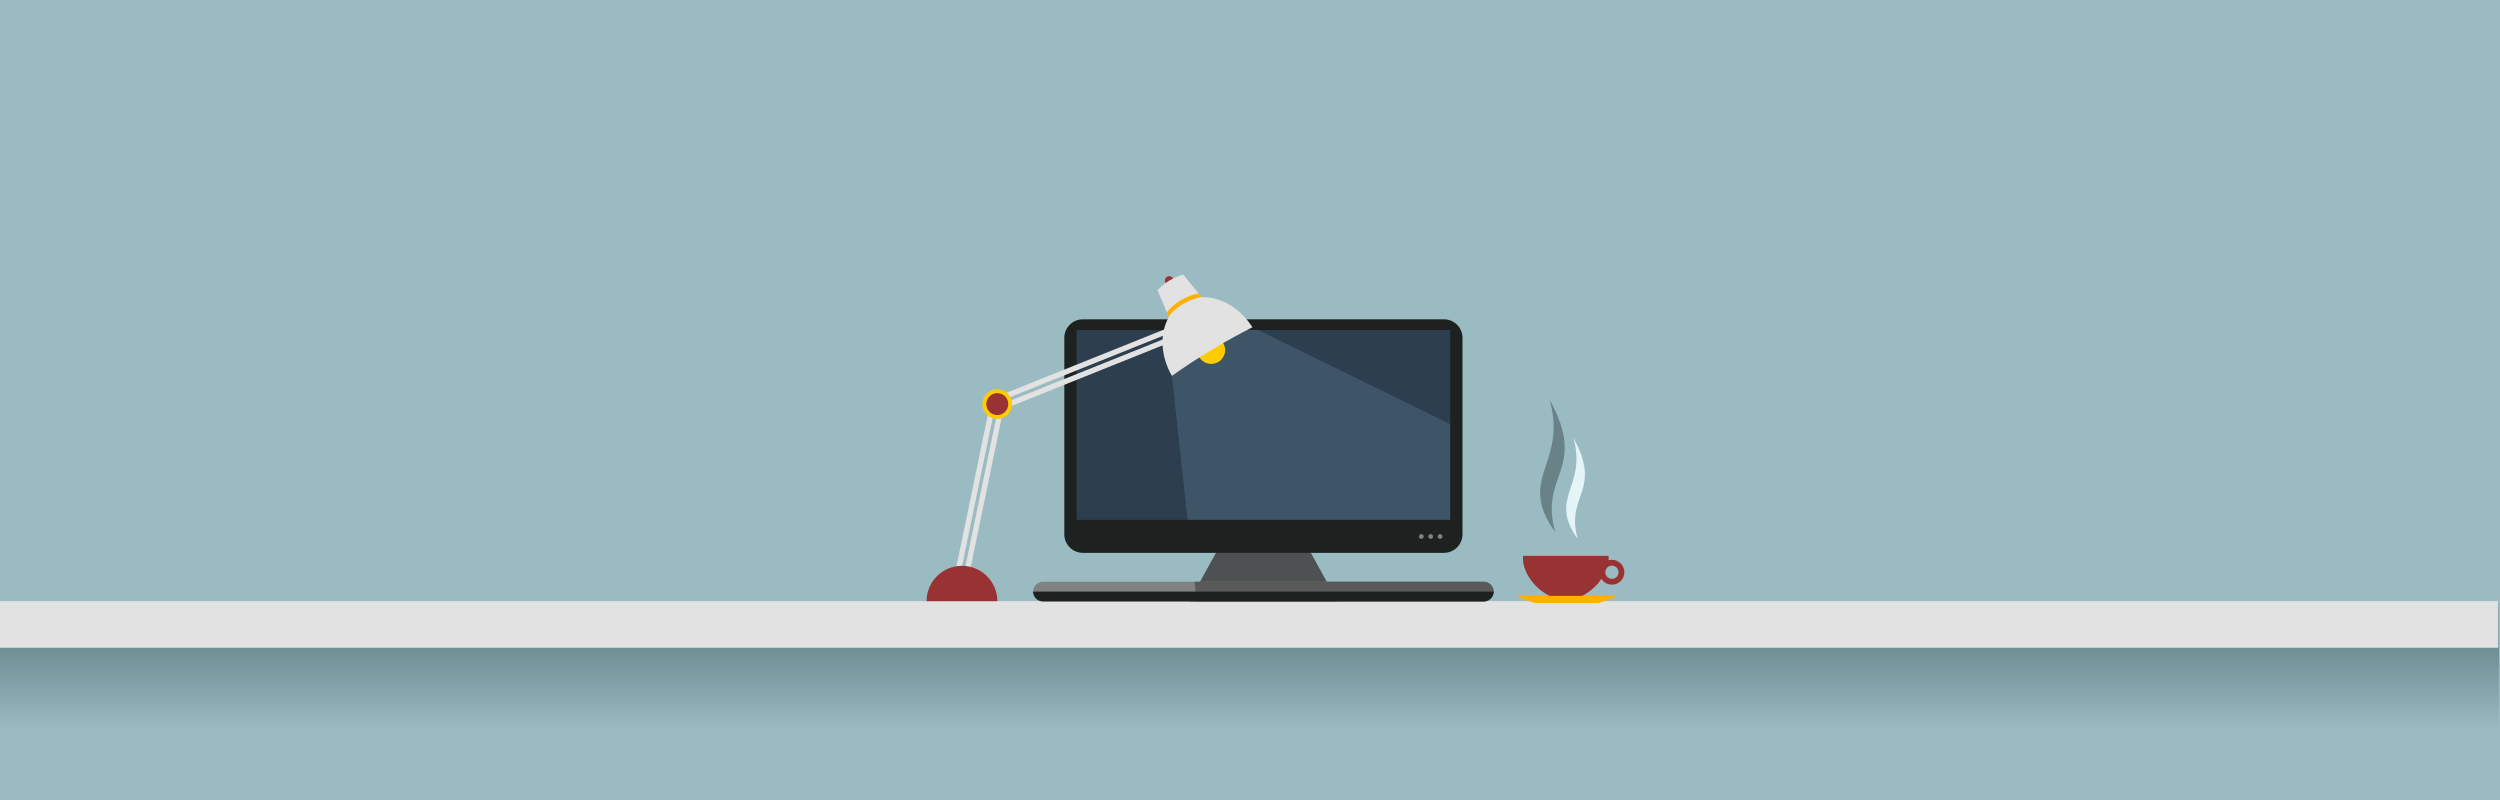 <?xml version="1.0" encoding="utf-8"?>
<!-- Generator: Adobe Illustrator 15.0.2, SVG Export Plug-In . SVG Version: 6.00 Build 0)  -->
<!DOCTYPE svg PUBLIC "-//W3C//DTD SVG 1.1//EN" "http://www.w3.org/Graphics/SVG/1.1/DTD/svg11.dtd">
<svg version="1.1" id="Calque_1" xmlns="http://www.w3.org/2000/svg" xmlns:xlink="http://www.w3.org/1999/xlink" x="0px" y="0px"
	 width="2500px" height="800px" viewBox="0 0 2500 800" enable-background="new 0 0 2500 800" xml:space="preserve">
<rect x="0" y="0" fill="#99BBC1" width="2500" height="800"/>
<g>
	<g>
		<rect x="-12.892" y="683.775" fill="#99BBC1" width="2511.153" height="46.659"/>
		<path fill="#98BAC0" d="M-16.191,682.757H2498.26v46.656H-16.191C-16.191,713.86-16.191,698.308-16.191,682.757z"/>
		<path fill="#98BAC0" d="M-19.491,681.733H2498.26v46.659H-19.491C-19.491,712.842-19.491,697.287-19.491,681.733z"/>
		<path fill="#97B9BF" d="M-22.787,680.714h2521.048v46.658H-22.787C-22.787,711.817-22.787,696.265-22.787,680.714z"/>
		<path fill="#97B9BF" d="M-26.089,679.691H2498.26v46.658H-26.089C-26.089,710.799-26.089,695.244-26.089,679.691z"/>
		<path fill="#96B8BE" d="M-29.386,678.673H2498.26v46.656H-29.386C-29.386,709.776-29.386,694.224-29.386,678.673z"/>
		<path fill="#96B8BE" d="M-32.685,677.649h2530.946v46.657H-32.685C-32.685,708.756-32.685,693.202-32.685,677.649z"/>
		<path fill="#95B7BD" d="M-35.985,676.63h2534.246v46.656H-35.985C-35.985,707.733-35.985,692.181-35.985,676.63z"/>
		<path fill="#95B7BD" d="M-39.284,675.606H2498.26v46.659H-39.284C-39.284,706.714-39.284,691.159-39.284,675.606z"/>
		<path fill="#94B6BC" d="M-42.582,674.588h2540.843v46.655H-42.582C-42.582,705.691-42.582,690.139-42.582,674.588z"/>
		<path fill="#94B5BB" d="M-45.88,673.565h2544.141v46.657H-45.88C-45.88,704.672-45.88,689.118-45.88,673.565z"/>
		<path fill="#93B5BB" d="M-49.182,672.545H2498.26v46.657H-49.182C-49.182,703.649-49.182,688.096-49.182,672.545z"/>
		<path fill="#93B4BA" d="M-52.478,671.522h2550.739v46.659H-52.478C-52.478,702.63-52.478,687.075-52.478,671.522z"/>
		<path fill="#92B4BA" d="M-55.781,670.504h2554.042v46.655H-55.781C-55.781,701.607-55.781,686.055-55.781,670.504z"/>
		<path fill="#92B3B9" d="M-59.076,669.479H2498.26v46.659H-59.076C-59.076,700.588-59.076,685.034-59.076,669.479z"/>
		<path fill="#91B3B9" d="M-62.374,668.459h2560.635v46.658H-62.374C-62.374,699.564-62.374,684.012-62.374,668.459z"/>
		<path fill="#91B2B8" d="M-65.674,667.438h2563.935v46.658H-65.674C-65.674,698.546-65.674,682.991-65.674,667.438z"/>
		<path fill="#90B2B8" d="M-68.975,666.416H2498.26v46.659H-68.975C-68.975,697.523-68.975,681.969-68.975,666.416z"/>
		<path fill="#90B1B7" d="M-72.27,665.396h2570.531v46.658H-72.27C-72.27,696.503-72.27,680.948-72.27,665.396z"/>
		<path fill="#8FB0B6" d="M-75.573,664.375h2573.834v46.658H-75.573C-75.573,695.48-75.573,679.928-75.573,664.375z"/>
		<path fill="#8FB0B6" d="M-78.871,663.354H2498.26v46.659H-78.871C-78.871,694.462-78.871,678.905-78.871,663.354z"/>
		<path fill="#8EAFB5" d="M-82.17,662.332h2580.431v46.658H-82.17C-82.17,693.438-82.17,677.885-82.17,662.332z"/>
		<path fill="#8EAFB5" d="M-85.467,661.312h2583.728v46.658H-85.467C-85.467,692.419-85.467,676.864-85.467,661.312z"/>
		<path fill="#8DAEB4" d="M-88.77,660.29h2587.03v46.659H-88.77C-88.77,691.396-88.77,675.844-88.77,660.29z"/>
		<path fill="#8DAEB4" d="M-92.068,659.27H2498.26v46.657H-92.068C-92.068,690.375-92.068,674.821-92.068,659.27z"/>
		<path fill="#8CADB3" d="M-95.365,658.248h2593.626v46.658H-95.365C-95.365,689.354-95.365,673.802-95.365,658.248z"/>
		<path fill="#8CADB3" d="M-98.665,657.227h2596.926v46.659H-98.665C-98.665,688.334-98.665,672.779-98.665,657.227z"/>
		<path fill="#8BACB2" d="M-101.963,656.206h2600.224v46.657H-101.963C-101.963,687.312-101.963,671.76-101.963,656.206z"/>
		<path fill="#8AABB1" d="M-105.261,655.184H2498.26v46.659H-105.261C-105.261,686.29-105.261,670.737-105.261,655.184z"/>
		<path fill="#8AABB1" d="M-108.56,654.163h2606.821v46.659H-108.56C-108.56,685.27-108.56,669.718-108.56,654.163z"/>
		<path fill="#89AAB0" d="M-111.862,653.143h2610.123v46.658H-111.862C-111.862,684.248-111.862,668.695-111.862,653.143z"/>
		<path fill="#89AAB0" d="M-115.16,652.122h2613.421v46.657H-115.16C-115.16,683.228-115.16,667.677-115.16,652.122z"/>
		<path fill="#88A9AF" d="M-118.457,651.1h2616.718v46.658H-118.457C-118.457,682.205-118.457,666.652-118.457,651.1z"/>
		<path fill="#88A9AF" d="M-121.758,650.079H2498.26v46.658H-121.758C-121.758,681.185-121.758,665.634-121.758,650.079z"/>
		<path fill="#87A8AE" d="M-125.055,649.058h2623.316v46.659H-125.055C-125.055,680.164-125.055,664.611-125.055,649.058z"/>
		<path fill="#87A8AE" d="M-128.356,648.036h2626.617v46.659H-128.356C-128.356,679.142-128.356,663.591-128.356,648.036z"/>
		<path fill="#86A7AD" d="M-131.655,647.016h2629.916v46.658H-131.655C-131.655,678.121-131.655,662.568-131.655,647.016z"/>
		<path fill="#86A6AC" d="M-134.955,645.995H2498.26v46.658H-134.955C-134.955,677.101-134.955,661.55-134.955,645.995z"/>
		<path fill="#85A6AC" d="M-138.25,644.974h2636.511v46.659H-138.25C-138.25,676.08-138.25,660.525-138.25,644.974z"/>
		<path fill="#85A5AB" d="M-141.55,643.952h2639.811v46.658H-141.55C-141.55,675.058-141.55,659.507-141.55,643.952z"/>
		<path fill="#84A5AB" d="M-144.849,642.932H2498.26v46.658H-144.849C-144.849,674.037-144.849,658.484-144.849,642.932z"/>
		<path fill="#84A4AA" d="M-148.148,641.91h2646.409v46.657H-148.148C-148.148,673.015-148.148,657.465-148.148,641.91z"/>
		<path fill="#83A4AA" d="M-151.449,640.89h2649.71v46.657h-2649.71C-151.449,671.994-151.449,656.441-151.449,640.89z"/>
		<path fill="#83A3A9" d="M-154.75,639.867h2653.01v46.659H-154.75C-154.75,670.974-154.75,655.423-154.75,639.867z"/>
		<path fill="#82A3A9" d="M-158.046,638.847h2656.307v46.659H-158.046C-158.046,669.952-158.046,654.399-158.046,638.847z"/>
		<path fill="#82A2A8" d="M-161.345,637.826h2659.606v46.657H-161.345C-161.345,668.931-161.345,653.381-161.345,637.826z"/>
		<path fill="#81A1A7" d="M-164.645,636.805H2498.26v46.658H-164.645C-164.645,667.91-164.645,652.357-164.645,636.805z"/>
		<path fill="#81A1A7" d="M-167.941,635.783h2666.202v46.659H-167.941C-167.941,666.89-167.941,651.338-167.941,635.783z"/>
		<path fill="#80A0A6" d="M-171.242,634.763h2669.503v46.658H-171.242C-171.242,665.868-171.242,650.315-171.242,634.763z"/>
		<path fill="#80A0A6" d="M-174.542,633.742h2672.803v46.657H-174.542C-174.542,664.847-174.542,649.297-174.542,633.742z"/>
		<path fill="#7F9FA5" d="M-177.841,632.72h2676.102v46.659H-177.841C-177.841,663.825-177.841,648.272-177.841,632.72z"/>
		<path fill="#7F9FA5" d="M-181.138,631.699h2679.399v46.658H-181.138C-181.138,662.805-181.138,647.254-181.138,631.699z"/>
		<path fill="#7E9EA4" d="M-184.438,630.677h2682.699v46.66H-184.438C-184.438,661.784-184.438,646.229-184.438,630.677z"/>
		<path fill="#7E9EA4" d="M-187.738,629.656h2685.999v46.659H-187.738C-187.738,660.762-187.738,645.209-187.738,629.656z"/>
		<path fill="#7D9DA3" d="M-191.032,628.636h2689.293v46.658H-191.032C-191.032,659.741-191.032,644.188-191.032,628.636z"/>
		<path fill="#7C9CA2" d="M-194.335,627.614h2692.596v46.659H-194.335C-194.335,658.721-194.335,643.17-194.335,627.614z"/>
		<path fill="#7C9CA2" d="M-197.635,626.594H2498.26v46.658H-197.635C-197.635,657.698-197.635,642.146-197.635,626.594z"/>
		<path fill="#7B9BA1" d="M-200.931,625.572h2699.192v46.658H-200.931C-200.931,656.678-200.931,641.125-200.931,625.572z"/>
		<path fill="#7B9BA1" d="M-204.23,624.552h2702.491v46.658H-204.23C-204.23,655.657-204.23,640.104-204.23,624.552z"/>
		<path fill="#7A9AA0" d="M-207.531,623.53H2498.26v46.657H-207.531C-207.531,654.635-207.531,639.084-207.531,623.53z"/>
		<path fill="#7A9AA0" d="M-210.828,622.51h2709.089v46.658H-210.828C-210.828,653.614-210.828,638.062-210.828,622.51z"/>
		<path fill="#79999F" d="M-214.126,621.487h2712.387v46.659H-214.126C-214.126,652.594-214.126,637.04-214.126,621.487z"/>
		<path fill="#79999F" d="M-217.426,620.469h2715.687v46.659H-217.426C-217.426,651.572-217.426,636.02-217.426,620.469z"/>
		<path fill="#78989E" d="M-220.725,619.446h2718.986v46.657H-220.725C-220.725,650.552-220.725,635-220.725,619.446z"/>
		<path fill="#78979D" d="M-224.025,618.426h2722.286v46.658H-224.025C-224.025,649.53-224.025,633.978-224.025,618.426z"/>
		<path fill="#77979D" d="M-227.323,617.403h2725.584v46.658H-227.323C-227.323,648.51-227.323,632.956-227.323,617.403z"/>
		<path fill="#77969C" d="M-230.621,616.385h2728.882v46.655H-230.621C-230.621,647.488-230.621,631.936-230.621,616.385z"/>
		<path fill="#76969C" d="M-233.919,615.36h2732.18v46.659h-2732.18C-233.919,646.469-233.919,630.913-233.919,615.36z"/>
		<path fill="#76959B" d="M-237.223,614.342h2735.484v46.656H-237.223C-237.223,645.445-237.223,629.893-237.223,614.342z"/>
		<path fill="#75959B" d="M-240.52,613.319h2738.781v46.658H-240.52C-240.52,644.427-240.52,628.872-240.52,613.319z"/>
		<path fill="#75949A" d="M-243.819,612.299h2742.08v46.657h-2742.08C-243.819,643.404-243.819,627.852-243.819,612.299z"/>
		<path fill="#74949A" d="M-247.118,611.276h2745.379v46.659H-247.118C-247.118,642.384-247.118,626.829-247.118,611.276z"/>
		<path fill="#749399" d="M-250.416,610.258h2748.677v46.656H-250.416C-250.416,641.361-250.416,625.809-250.416,610.258z"/>
		<path fill="#739298" d="M-253.713,609.234h2751.974v46.659H-253.713C-253.713,640.343-253.713,624.788-253.713,609.234z"/>
		<path fill="#739298" d="M-257.011,608.215h2755.272v46.656H-257.011C-257.011,639.318-257.011,623.766-257.011,608.215z"/>
		<path fill="#729197" d="M-260.315,607.192H2498.26v46.658H-260.315C-260.315,638.3-260.315,622.745-260.315,607.192z"/>
		<path fill="#729197" d="M-263.614,606.173h2761.875v46.657H-263.614C-263.614,637.276-263.614,621.724-263.614,606.173z"/>
		<path fill="#719096" d="M-266.91,605.15h2765.171v46.657H-266.91C-266.91,636.257-266.91,620.702-266.91,605.15z"/>
		<path fill="#719096" d="M-270.21,604.131h2768.471v46.656H-270.21C-270.21,635.234-270.21,619.682-270.21,604.131z"/>
		<path fill="#708F95" d="M-273.511,603.107h2771.772v46.659H-273.511C-273.511,634.216-273.511,618.66-273.511,603.107z"/>
		<path fill="#708F95" d="M-276.807,602.089h2775.068v46.655H-276.807C-276.807,633.192-276.807,617.64-276.807,602.089z"/>
		<rect x="-280.107" y="601.065" fill="#6F8E94" width="2778.368" height="46.66"/>
	</g>
	<rect x="-280.107" y="601.065" fill="#E2E2E2" width="2778.368" height="46.66"/>
</g>
<g>
	<polygon fill="#4E5151" points="1225.079,536.338 1301.728,536.338 1337.653,601.421 1189.151,601.421 	"/>
	<path fill="#1D2120" d="M1082.793,319.306h361.218c10.163,0,18.479,8.313,18.479,18.479v196.57
		c0,10.164-8.315,18.481-18.479,18.481h-361.218c-10.164,0-18.481-8.317-18.481-18.481v-196.57
		C1064.313,327.621,1072.629,319.306,1082.793,319.306z"/>
	<rect x="1076.577" y="330.085" fill="#2D3E4F" width="373.646" height="189.752"/>
	<path fill="#808281" d="M1440.051,538.903c1.319,0,2.397-1.077,2.397-2.396c0-1.323-1.078-2.401-2.397-2.401
		c-1.322,0-2.399,1.078-2.399,2.401C1437.651,537.826,1438.729,538.903,1440.051,538.903z"/>
	<path fill="#808281" d="M1430.679,538.903c1.321,0,2.4-1.077,2.4-2.396c0-1.323-1.079-2.401-2.4-2.401s-2.399,1.078-2.399,2.401
		C1428.279,537.826,1429.357,538.903,1430.679,538.903z"/>
	<path fill="#808281" d="M1421.311,538.903c1.321,0,2.398-1.077,2.398-2.396c0-1.323-1.078-2.401-2.398-2.401
		c-1.323,0-2.4,1.078-2.4,2.401C1418.907,537.826,1419.987,538.903,1421.311,538.903z"/>
	<path fill="#808281" d="M1042.966,581.75h440.874c5.407,0,9.834,4.427,9.834,9.837l0,0c0,5.407-4.427,9.834-9.834,9.834h-440.874
		c-5.408,0-9.834-4.427-9.834-9.834l0,0C1033.132,586.177,1037.558,581.75,1042.966,581.75z"/>
	<path fill="#595959" d="M1194.511,581.75h289.329c5.407,0,9.834,4.427,9.834,9.837l0,0c0,5.407-4.427,9.834-9.834,9.834h-287.18
		L1194.511,581.75z"/>
</g>
<g>
	<polygon fill="#3E5568" points="1186.652,329.887 1257.743,329.887 1450.073,424.105 1450.073,519.637 1187.598,519.637 
		1171.896,375.894 	"/>
	<g>
		<g>
			<path fill="#E2E2E2" d="M976.416,539.735l25.312-122.303l-13.836-2.863l-11.477,55.45v26.548l16.74-80.885l3.297,0.682
				l-20.039,96.817v26.554H976.416z M951.115,592.271l13.836,2.864l11.466-55.4v-26.554l-16.739,80.887l-3.297-0.685l20.036-96.816
				V470.02L951.115,592.271z"/>
			<path fill="#E2E2E2" d="M1191.765,333.635l-5.265-13.112l-87.627,35.171v5.799l89.633-35.976l1.254,3.122l-90.887,36.479v5.799
				L1191.765,333.635z M1098.873,355.694l-92.893,37.285l5.266,13.112l87.627-35.174v-5.799l-89.635,35.979l-1.253-3.126
				l90.888-36.479V355.694z"/>
			<path fill="#FFCC00" d="M1211.248,363.957c7.643,0,13.875-6.231,13.875-13.875c0-7.641-6.232-13.875-13.875-13.875
				c-7.645,0-13.875,6.233-13.875,13.875C1197.373,357.724,1203.605,363.957,1211.248,363.957z"/>
			<path fill="#993333" d="M1169.299,285.019c2.429,0,4.41-1.982,4.41-4.41c0-2.429-1.981-4.411-4.41-4.411
				c-2.431,0-4.41,1.981-4.41,4.411C1164.889,283.037,1166.869,285.019,1169.299,285.019z"/>
			<path fill="#E2E2E2" d="M1169.299,280.609c4.431-2.674,9.114-4.66,13.966-5.998l18.429,22.587
				c18.406-0.685,38.359,10.452,50.72,30.078c-13.39,6.75-27.21,14.381-41.166,22.806c-13.956,8.43-27.142,17.104-39.353,25.813
				c-11.612-20.082-12.176-42.923-3-58.894l-11.407-26.828C1160.933,286.505,1164.87,283.284,1169.299,280.609z"/>
			<circle fill="#FFCC00" cx="997.28" cy="404.083" r="14.872"/>
			<path fill="#FFB000" d="M1166.904,312.314c5.891-8.641,21.095-17.324,31.707-18.894l3.083,3.776
				c-10.292,0.559-28.724,11.055-32.798,19.804L1166.904,312.314z"/>
			<path fill="#993333" d="M997.28,415.071c6.053,0,10.99-4.937,10.99-10.989c0-6.054-4.938-10.988-10.99-10.988
				c-6.052,0-10.99,4.936-10.99,10.988C986.289,410.135,991.227,415.071,997.28,415.071z"/>
		</g>
		<path fill="#993333" d="M961.972,565.82c19.551,0,35.401,15.852,35.401,35.4l0,0H926.57l0,0
			C926.57,581.672,942.42,565.82,961.972,565.82z"/>
	</g>
</g>
<g>
	<path fill="#993333" d="M1611.94,559.819L1611.94,559.819c6.862,0,12.426,5.563,12.426,12.425c0,6.864-5.562,12.43-12.426,12.43
		l0,0v-5.813l0,0c3.652,0,6.613-2.962,6.613-6.615c0-3.65-2.961-6.61-6.613-6.61l0,0V559.819z M1608.545,555.885
		c0.146,1.438,0.155,2.908,0.051,4.393c1.062-0.299,2.188-0.458,3.345-0.458v5.813c-3.655,0-6.612,2.96-6.612,6.61
		c0,3.653,2.957,6.615,6.612,6.615v5.813c-4.396,0-8.257-2.281-10.465-5.725c-8.033,11.675-21.748,20.935-35.69,20.935
		c-22.661,0-44.722-24.454-42.762-43.997H1608.545L1608.545,555.885z"/>
	<path fill="#FFB000" d="M1616.67,595.853c-5.322,2.901-11.567,5.341-18.49,7.189h-63.031c-6.924-1.851-13.169-4.288-18.49-7.189
		H1616.67z"/>
	<path fill="#688287" d="M1555.209,532.01c-16.396-57.825,32.903-62.521-5.58-132.213
		C1567.875,463.909,1515.981,477.902,1555.209,532.01z"/>
	<path fill="#E4F4F7" d="M1577.679,538.824c-12.523-44.165,25.133-47.754-4.261-100.979
		C1587.352,486.814,1547.718,497.503,1577.679,538.824z"/>
</g>
<path fill="#1D2120" d="M1493.66,591.587c0,5.407-4.424,9.834-9.833,9.834h-440.87c-5.409,0-9.835-4.427-9.835-9.834H1493.66z"/>
</svg>
